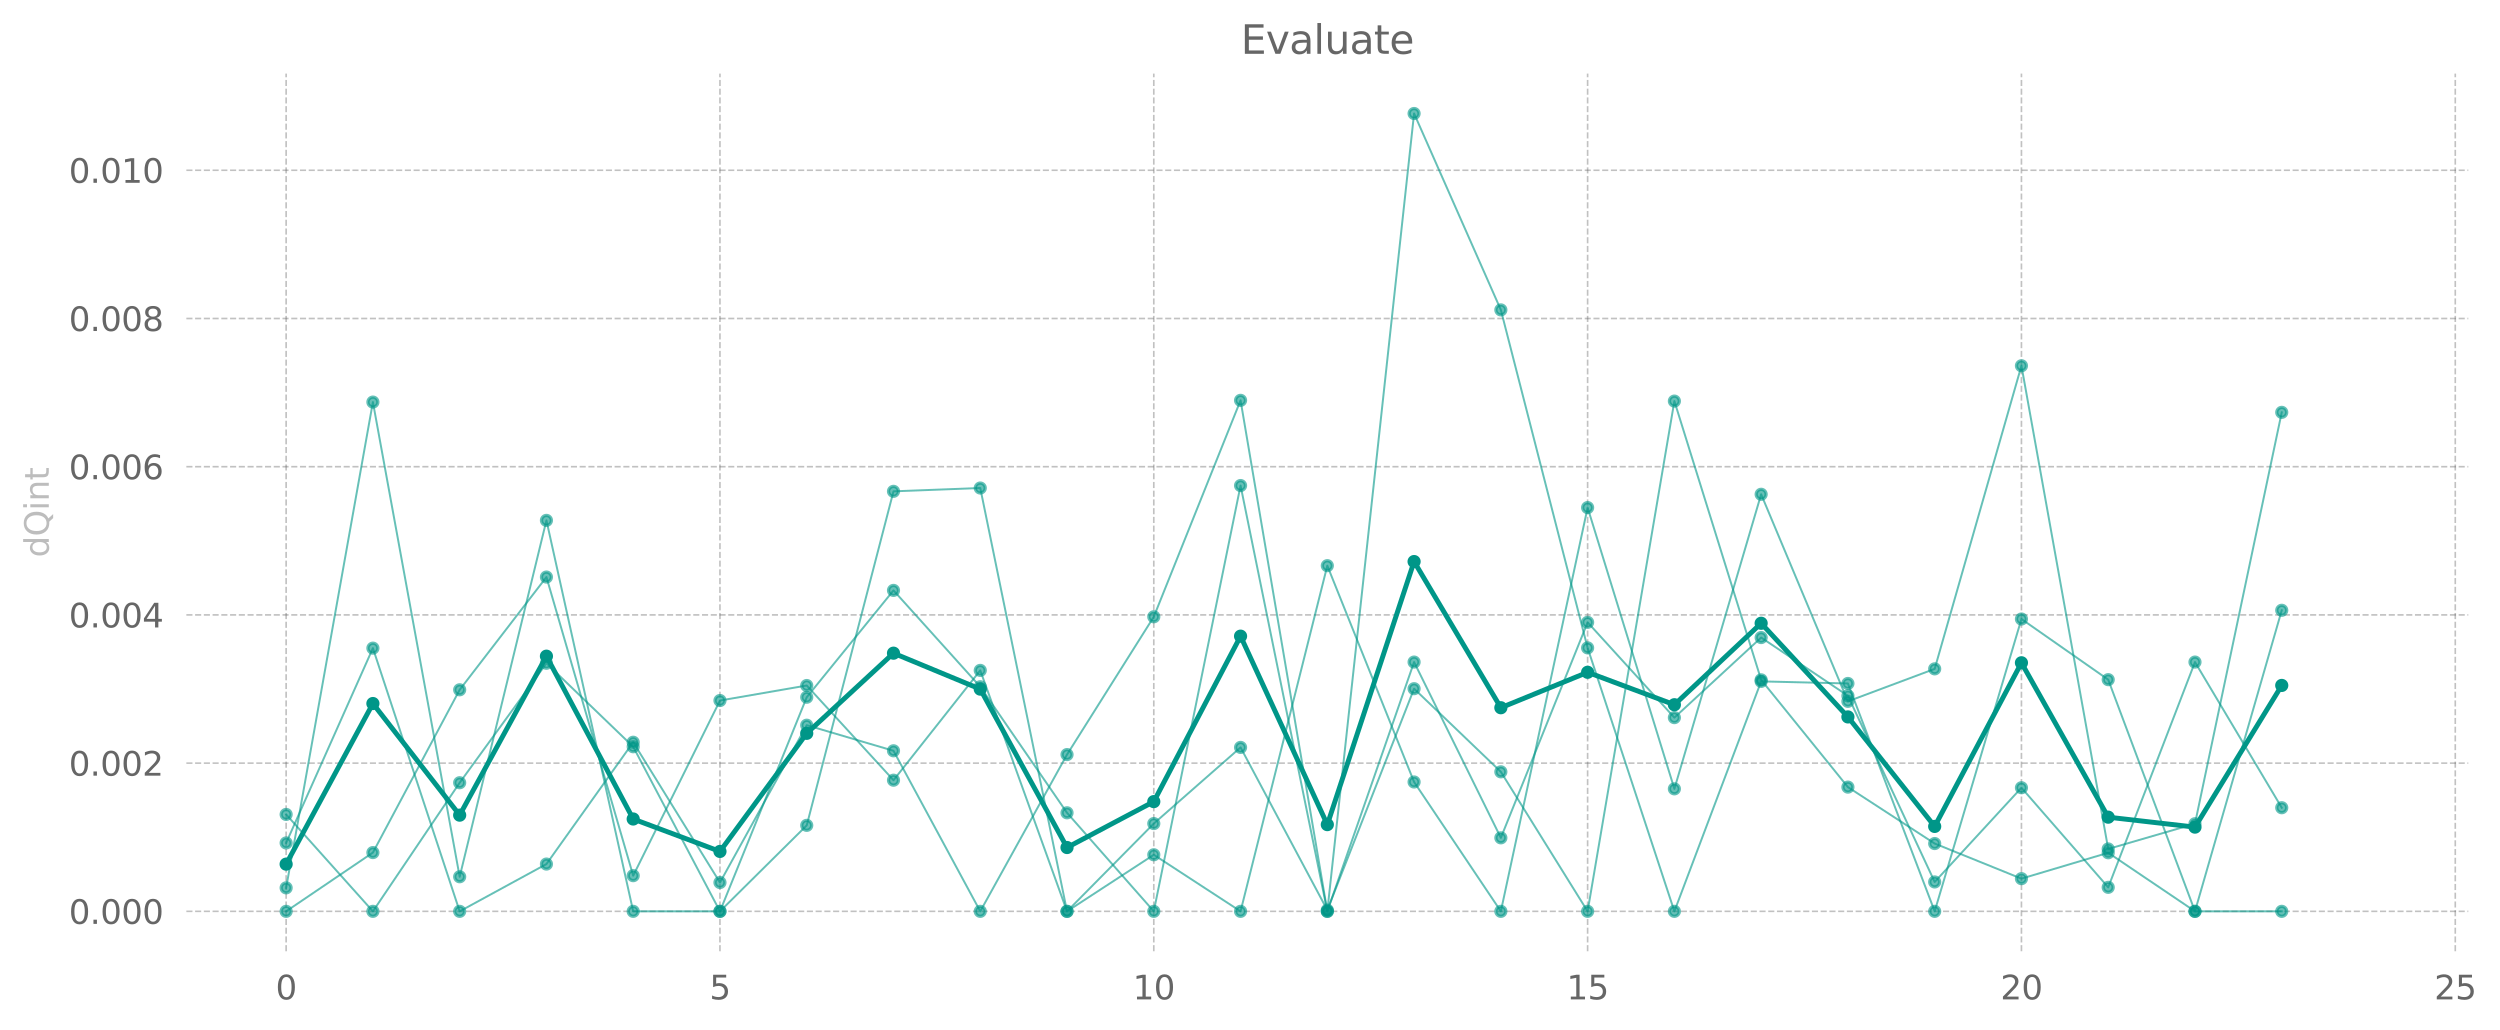<?xml version="1.0" encoding="utf-8" standalone="no"?>
<!DOCTYPE svg PUBLIC "-//W3C//DTD SVG 1.1//EN"
  "http://www.w3.org/Graphics/SVG/1.1/DTD/svg11.dtd">
<svg xmlns:xlink="http://www.w3.org/1999/xlink" width="758.042pt" height="312.308pt" viewBox="0 0 758.042 312.308" xmlns="http://www.w3.org/2000/svg" version="1.1">
 <defs>
  <style type="text/css">*{stroke-linejoin: round; stroke-linecap: butt}</style>
 </defs>
 <g id="figure_1">
  <g id="patch_1">
   <path d="M 0 312.308 
L 758.042 312.308 
L 758.042 0 
L 0 0 
L 0 312.308 
z
" style="fill: none"/>
  </g>
  <g id="axes_1">
   <g id="patch_2">
    <path d="M 56.506 288.43 
L 748.426 288.43 
L 748.426 22.318 
L 56.506 22.318 
L 56.506 288.43 
z
" style="fill: none"/>
   </g>
   <g id="matplotlib.axis_1">
    <g id="xtick_1">
     <g id="line2d_1">
      <path d="M 86.761 288.43 
L 86.761 22.318 
" clip-path="url(#pa7a4f648e7)" style="fill: none; stroke-dasharray: 1.85,0.8; stroke-dashoffset: 0; stroke: #666666; stroke-opacity: 0.4; stroke-width: 0.5"/>
     </g>
     <g id="line2d_2">
      <defs>
       <path id="mb492eebe04" d="M 0 0 
L 0 3.5 
" style="stroke: #000000; stroke-opacity: 0; stroke-width: 0.8"/>
      </defs>
      <g>
       <use xlink:href="#mb492eebe04" x="86.761" y="288.43" style="fill-opacity: 0; stroke: #000000; stroke-opacity: 0; stroke-width: 0.8"/>
      </g>
     </g>
     <g id="text_1">
      <!-- 0 -->
      <g style="fill: #666666" transform="translate(83.58 303.029) scale(0.1 -0.1)">
       <defs>
        <path id="DejaVuSans-30" d="M 2034 4250 
Q 1547 4250 1301 3770 
Q 1056 3291 1056 2328 
Q 1056 1369 1301 889 
Q 1547 409 2034 409 
Q 2525 409 2770 889 
Q 3016 1369 3016 2328 
Q 3016 3291 2770 3770 
Q 2525 4250 2034 4250 
z
M 2034 4750 
Q 2819 4750 3233 4129 
Q 3647 3509 3647 2328 
Q 3647 1150 3233 529 
Q 2819 -91 2034 -91 
Q 1250 -91 836 529 
Q 422 1150 422 2328 
Q 422 3509 836 4129 
Q 1250 4750 2034 4750 
z
" transform="scale(0.016)"/>
       </defs>
       <use xlink:href="#DejaVuSans-30"/>
      </g>
     </g>
    </g>
    <g id="xtick_2">
     <g id="line2d_3">
      <path d="M 218.305 288.43 
L 218.305 22.318 
" clip-path="url(#pa7a4f648e7)" style="fill: none; stroke-dasharray: 1.85,0.8; stroke-dashoffset: 0; stroke: #666666; stroke-opacity: 0.4; stroke-width: 0.5"/>
     </g>
     <g id="line2d_4">
      <g>
       <use xlink:href="#mb492eebe04" x="218.305" y="288.43" style="fill-opacity: 0; stroke: #000000; stroke-opacity: 0; stroke-width: 0.8"/>
      </g>
     </g>
     <g id="text_2">
      <!-- 5 -->
      <g style="fill: #666666" transform="translate(215.124 303.029) scale(0.1 -0.1)">
       <defs>
        <path id="DejaVuSans-35" d="M 691 4666 
L 3169 4666 
L 3169 4134 
L 1269 4134 
L 1269 2991 
Q 1406 3038 1543 3061 
Q 1681 3084 1819 3084 
Q 2600 3084 3056 2656 
Q 3513 2228 3513 1497 
Q 3513 744 3044 326 
Q 2575 -91 1722 -91 
Q 1428 -91 1123 -41 
Q 819 9 494 109 
L 494 744 
Q 775 591 1075 516 
Q 1375 441 1709 441 
Q 2250 441 2565 725 
Q 2881 1009 2881 1497 
Q 2881 1984 2565 2268 
Q 2250 2553 1709 2553 
Q 1456 2553 1204 2497 
Q 953 2441 691 2322 
L 691 4666 
z
" transform="scale(0.016)"/>
       </defs>
       <use xlink:href="#DejaVuSans-35"/>
      </g>
     </g>
    </g>
    <g id="xtick_3">
     <g id="line2d_5">
      <path d="M 349.849 288.43 
L 349.849 22.318 
" clip-path="url(#pa7a4f648e7)" style="fill: none; stroke-dasharray: 1.85,0.8; stroke-dashoffset: 0; stroke: #666666; stroke-opacity: 0.4; stroke-width: 0.5"/>
     </g>
     <g id="line2d_6">
      <g>
       <use xlink:href="#mb492eebe04" x="349.849" y="288.43" style="fill-opacity: 0; stroke: #000000; stroke-opacity: 0; stroke-width: 0.8"/>
      </g>
     </g>
     <g id="text_3">
      <!-- 10 -->
      <g style="fill: #666666" transform="translate(343.486 303.029) scale(0.1 -0.1)">
       <defs>
        <path id="DejaVuSans-31" d="M 794 531 
L 1825 531 
L 1825 4091 
L 703 3866 
L 703 4441 
L 1819 4666 
L 2450 4666 
L 2450 531 
L 3481 531 
L 3481 0 
L 794 0 
L 794 531 
z
" transform="scale(0.016)"/>
       </defs>
       <use xlink:href="#DejaVuSans-31"/>
       <use xlink:href="#DejaVuSans-30" x="63.623"/>
      </g>
     </g>
    </g>
    <g id="xtick_4">
     <g id="line2d_7">
      <path d="M 481.392 288.43 
L 481.392 22.318 
" clip-path="url(#pa7a4f648e7)" style="fill: none; stroke-dasharray: 1.85,0.8; stroke-dashoffset: 0; stroke: #666666; stroke-opacity: 0.4; stroke-width: 0.5"/>
     </g>
     <g id="line2d_8">
      <g>
       <use xlink:href="#mb492eebe04" x="481.392" y="288.43" style="fill-opacity: 0; stroke: #000000; stroke-opacity: 0; stroke-width: 0.8"/>
      </g>
     </g>
     <g id="text_4">
      <!-- 15 -->
      <g style="fill: #666666" transform="translate(475.03 303.029) scale(0.1 -0.1)">
       <use xlink:href="#DejaVuSans-31"/>
       <use xlink:href="#DejaVuSans-35" x="63.623"/>
      </g>
     </g>
    </g>
    <g id="xtick_5">
     <g id="line2d_9">
      <path d="M 612.936 288.43 
L 612.936 22.318 
" clip-path="url(#pa7a4f648e7)" style="fill: none; stroke-dasharray: 1.85,0.8; stroke-dashoffset: 0; stroke: #666666; stroke-opacity: 0.4; stroke-width: 0.5"/>
     </g>
     <g id="line2d_10">
      <g>
       <use xlink:href="#mb492eebe04" x="612.936" y="288.43" style="fill-opacity: 0; stroke: #000000; stroke-opacity: 0; stroke-width: 0.8"/>
      </g>
     </g>
     <g id="text_5">
      <!-- 20 -->
      <g style="fill: #666666" transform="translate(606.574 303.029) scale(0.1 -0.1)">
       <defs>
        <path id="DejaVuSans-32" d="M 1228 531 
L 3431 531 
L 3431 0 
L 469 0 
L 469 531 
Q 828 903 1448 1529 
Q 2069 2156 2228 2338 
Q 2531 2678 2651 2914 
Q 2772 3150 2772 3378 
Q 2772 3750 2511 3984 
Q 2250 4219 1831 4219 
Q 1534 4219 1204 4116 
Q 875 4013 500 3803 
L 500 4441 
Q 881 4594 1212 4672 
Q 1544 4750 1819 4750 
Q 2544 4750 2975 4387 
Q 3406 4025 3406 3419 
Q 3406 3131 3298 2873 
Q 3191 2616 2906 2266 
Q 2828 2175 2409 1742 
Q 1991 1309 1228 531 
z
" transform="scale(0.016)"/>
       </defs>
       <use xlink:href="#DejaVuSans-32"/>
       <use xlink:href="#DejaVuSans-30" x="63.623"/>
      </g>
     </g>
    </g>
    <g id="xtick_6">
     <g id="line2d_11">
      <path d="M 744.48 288.43 
L 744.48 22.318 
" clip-path="url(#pa7a4f648e7)" style="fill: none; stroke-dasharray: 1.85,0.8; stroke-dashoffset: 0; stroke: #666666; stroke-opacity: 0.4; stroke-width: 0.5"/>
     </g>
     <g id="line2d_12">
      <g>
       <use xlink:href="#mb492eebe04" x="744.48" y="288.43" style="fill-opacity: 0; stroke: #000000; stroke-opacity: 0; stroke-width: 0.8"/>
      </g>
     </g>
     <g id="text_6">
      <!-- 25 -->
      <g style="fill: #666666" transform="translate(738.117 303.029) scale(0.1 -0.1)">
       <use xlink:href="#DejaVuSans-32"/>
       <use xlink:href="#DejaVuSans-35" x="63.623"/>
      </g>
     </g>
    </g>
   </g>
   <g id="matplotlib.axis_2">
    <g id="ytick_1">
     <g id="line2d_13">
      <path d="M 56.506 276.334 
L 748.426 276.334 
" clip-path="url(#pa7a4f648e7)" style="fill: none; stroke-dasharray: 1.85,0.8; stroke-dashoffset: 0; stroke: #666666; stroke-opacity: 0.4; stroke-width: 0.5"/>
     </g>
     <g id="line2d_14">
      <defs>
       <path id="m9c4996eda1" d="M 0 0 
L -3.5 0 
" style="stroke: #000000; stroke-opacity: 0; stroke-width: 0.8"/>
      </defs>
      <g>
       <use xlink:href="#m9c4996eda1" x="56.506" y="276.334" style="fill-opacity: 0; stroke: #000000; stroke-opacity: 0; stroke-width: 0.8"/>
      </g>
     </g>
     <g id="text_7">
      <!-- 0.000 -->
      <g style="fill: #666666" transform="translate(20.878 280.133) scale(0.1 -0.1)">
       <defs>
        <path id="DejaVuSans-2e" d="M 684 794 
L 1344 794 
L 1344 0 
L 684 0 
L 684 794 
z
" transform="scale(0.016)"/>
       </defs>
       <use xlink:href="#DejaVuSans-30"/>
       <use xlink:href="#DejaVuSans-2e" x="63.623"/>
       <use xlink:href="#DejaVuSans-30" x="95.41"/>
       <use xlink:href="#DejaVuSans-30" x="159.033"/>
       <use xlink:href="#DejaVuSans-30" x="222.656"/>
      </g>
     </g>
    </g>
    <g id="ytick_2">
     <g id="line2d_15">
      <path d="M 56.506 231.393 
L 748.426 231.393 
" clip-path="url(#pa7a4f648e7)" style="fill: none; stroke-dasharray: 1.85,0.8; stroke-dashoffset: 0; stroke: #666666; stroke-opacity: 0.4; stroke-width: 0.5"/>
     </g>
     <g id="line2d_16">
      <g>
       <use xlink:href="#m9c4996eda1" x="56.506" y="231.393" style="fill-opacity: 0; stroke: #000000; stroke-opacity: 0; stroke-width: 0.8"/>
      </g>
     </g>
     <g id="text_8">
      <!-- 0.002 -->
      <g style="fill: #666666" transform="translate(20.878 235.192) scale(0.1 -0.1)">
       <use xlink:href="#DejaVuSans-30"/>
       <use xlink:href="#DejaVuSans-2e" x="63.623"/>
       <use xlink:href="#DejaVuSans-30" x="95.41"/>
       <use xlink:href="#DejaVuSans-30" x="159.033"/>
       <use xlink:href="#DejaVuSans-32" x="222.656"/>
      </g>
     </g>
    </g>
    <g id="ytick_3">
     <g id="line2d_17">
      <path d="M 56.506 186.452 
L 748.426 186.452 
" clip-path="url(#pa7a4f648e7)" style="fill: none; stroke-dasharray: 1.85,0.8; stroke-dashoffset: 0; stroke: #666666; stroke-opacity: 0.4; stroke-width: 0.5"/>
     </g>
     <g id="line2d_18">
      <g>
       <use xlink:href="#m9c4996eda1" x="56.506" y="186.452" style="fill-opacity: 0; stroke: #000000; stroke-opacity: 0; stroke-width: 0.8"/>
      </g>
     </g>
     <g id="text_9">
      <!-- 0.004 -->
      <g style="fill: #666666" transform="translate(20.878 190.252) scale(0.1 -0.1)">
       <defs>
        <path id="DejaVuSans-34" d="M 2419 4116 
L 825 1625 
L 2419 1625 
L 2419 4116 
z
M 2253 4666 
L 3047 4666 
L 3047 1625 
L 3713 1625 
L 3713 1100 
L 3047 1100 
L 3047 0 
L 2419 0 
L 2419 1100 
L 313 1100 
L 313 1709 
L 2253 4666 
z
" transform="scale(0.016)"/>
       </defs>
       <use xlink:href="#DejaVuSans-30"/>
       <use xlink:href="#DejaVuSans-2e" x="63.623"/>
       <use xlink:href="#DejaVuSans-30" x="95.41"/>
       <use xlink:href="#DejaVuSans-30" x="159.033"/>
       <use xlink:href="#DejaVuSans-34" x="222.656"/>
      </g>
     </g>
    </g>
    <g id="ytick_4">
     <g id="line2d_19">
      <path d="M 56.506 141.512 
L 748.426 141.512 
" clip-path="url(#pa7a4f648e7)" style="fill: none; stroke-dasharray: 1.85,0.8; stroke-dashoffset: 0; stroke: #666666; stroke-opacity: 0.4; stroke-width: 0.5"/>
     </g>
     <g id="line2d_20">
      <g>
       <use xlink:href="#m9c4996eda1" x="56.506" y="141.512" style="fill-opacity: 0; stroke: #000000; stroke-opacity: 0; stroke-width: 0.8"/>
      </g>
     </g>
     <g id="text_10">
      <!-- 0.006 -->
      <g style="fill: #666666" transform="translate(20.878 145.311) scale(0.1 -0.1)">
       <defs>
        <path id="DejaVuSans-36" d="M 2113 2584 
Q 1688 2584 1439 2293 
Q 1191 2003 1191 1497 
Q 1191 994 1439 701 
Q 1688 409 2113 409 
Q 2538 409 2786 701 
Q 3034 994 3034 1497 
Q 3034 2003 2786 2293 
Q 2538 2584 2113 2584 
z
M 3366 4563 
L 3366 3988 
Q 3128 4100 2886 4159 
Q 2644 4219 2406 4219 
Q 1781 4219 1451 3797 
Q 1122 3375 1075 2522 
Q 1259 2794 1537 2939 
Q 1816 3084 2150 3084 
Q 2853 3084 3261 2657 
Q 3669 2231 3669 1497 
Q 3669 778 3244 343 
Q 2819 -91 2113 -91 
Q 1303 -91 875 529 
Q 447 1150 447 2328 
Q 447 3434 972 4092 
Q 1497 4750 2381 4750 
Q 2619 4750 2861 4703 
Q 3103 4656 3366 4563 
z
" transform="scale(0.016)"/>
       </defs>
       <use xlink:href="#DejaVuSans-30"/>
       <use xlink:href="#DejaVuSans-2e" x="63.623"/>
       <use xlink:href="#DejaVuSans-30" x="95.41"/>
       <use xlink:href="#DejaVuSans-30" x="159.033"/>
       <use xlink:href="#DejaVuSans-36" x="222.656"/>
      </g>
     </g>
    </g>
    <g id="ytick_5">
     <g id="line2d_21">
      <path d="M 56.506 96.571 
L 748.426 96.571 
" clip-path="url(#pa7a4f648e7)" style="fill: none; stroke-dasharray: 1.85,0.8; stroke-dashoffset: 0; stroke: #666666; stroke-opacity: 0.4; stroke-width: 0.5"/>
     </g>
     <g id="line2d_22">
      <g>
       <use xlink:href="#m9c4996eda1" x="56.506" y="96.571" style="fill-opacity: 0; stroke: #000000; stroke-opacity: 0; stroke-width: 0.8"/>
      </g>
     </g>
     <g id="text_11">
      <!-- 0.008 -->
      <g style="fill: #666666" transform="translate(20.878 100.37) scale(0.1 -0.1)">
       <defs>
        <path id="DejaVuSans-38" d="M 2034 2216 
Q 1584 2216 1326 1975 
Q 1069 1734 1069 1313 
Q 1069 891 1326 650 
Q 1584 409 2034 409 
Q 2484 409 2743 651 
Q 3003 894 3003 1313 
Q 3003 1734 2745 1975 
Q 2488 2216 2034 2216 
z
M 1403 2484 
Q 997 2584 770 2862 
Q 544 3141 544 3541 
Q 544 4100 942 4425 
Q 1341 4750 2034 4750 
Q 2731 4750 3128 4425 
Q 3525 4100 3525 3541 
Q 3525 3141 3298 2862 
Q 3072 2584 2669 2484 
Q 3125 2378 3379 2068 
Q 3634 1759 3634 1313 
Q 3634 634 3220 271 
Q 2806 -91 2034 -91 
Q 1263 -91 848 271 
Q 434 634 434 1313 
Q 434 1759 690 2068 
Q 947 2378 1403 2484 
z
M 1172 3481 
Q 1172 3119 1398 2916 
Q 1625 2713 2034 2713 
Q 2441 2713 2670 2916 
Q 2900 3119 2900 3481 
Q 2900 3844 2670 4047 
Q 2441 4250 2034 4250 
Q 1625 4250 1398 4047 
Q 1172 3844 1172 3481 
z
" transform="scale(0.016)"/>
       </defs>
       <use xlink:href="#DejaVuSans-30"/>
       <use xlink:href="#DejaVuSans-2e" x="63.623"/>
       <use xlink:href="#DejaVuSans-30" x="95.41"/>
       <use xlink:href="#DejaVuSans-30" x="159.033"/>
       <use xlink:href="#DejaVuSans-38" x="222.656"/>
      </g>
     </g>
    </g>
    <g id="ytick_6">
     <g id="line2d_23">
      <path d="M 56.506 51.63 
L 748.426 51.63 
" clip-path="url(#pa7a4f648e7)" style="fill: none; stroke-dasharray: 1.85,0.8; stroke-dashoffset: 0; stroke: #666666; stroke-opacity: 0.4; stroke-width: 0.5"/>
     </g>
     <g id="line2d_24">
      <g>
       <use xlink:href="#m9c4996eda1" x="56.506" y="51.63" style="fill-opacity: 0; stroke: #000000; stroke-opacity: 0; stroke-width: 0.8"/>
      </g>
     </g>
     <g id="text_12">
      <!-- 0.010 -->
      <g style="fill: #666666" transform="translate(20.878 55.429) scale(0.1 -0.1)">
       <use xlink:href="#DejaVuSans-30"/>
       <use xlink:href="#DejaVuSans-2e" x="63.623"/>
       <use xlink:href="#DejaVuSans-30" x="95.41"/>
       <use xlink:href="#DejaVuSans-31" x="159.033"/>
       <use xlink:href="#DejaVuSans-30" x="222.656"/>
      </g>
     </g>
    </g>
    <g id="text_13">
     <!-- dQint -->
     <g style="fill: #bdbdbd" transform="translate(14.798 169.002) rotate(-90) scale(0.1 -0.1)">
      <defs>
       <path id="DejaVuSans-64" d="M 2906 2969 
L 2906 4863 
L 3481 4863 
L 3481 0 
L 2906 0 
L 2906 525 
Q 2725 213 2448 61 
Q 2172 -91 1784 -91 
Q 1150 -91 751 415 
Q 353 922 353 1747 
Q 353 2572 751 3078 
Q 1150 3584 1784 3584 
Q 2172 3584 2448 3432 
Q 2725 3281 2906 2969 
z
M 947 1747 
Q 947 1113 1208 752 
Q 1469 391 1925 391 
Q 2381 391 2643 752 
Q 2906 1113 2906 1747 
Q 2906 2381 2643 2742 
Q 2381 3103 1925 3103 
Q 1469 3103 1208 2742 
Q 947 2381 947 1747 
z
" transform="scale(0.016)"/>
       <path id="DejaVuSans-51" d="M 2522 4238 
Q 1834 4238 1429 3725 
Q 1025 3213 1025 2328 
Q 1025 1447 1429 934 
Q 1834 422 2522 422 
Q 3209 422 3611 934 
Q 4013 1447 4013 2328 
Q 4013 3213 3611 3725 
Q 3209 4238 2522 4238 
z
M 3406 84 
L 4238 -825 
L 3475 -825 
L 2784 -78 
Q 2681 -84 2626 -87 
Q 2572 -91 2522 -91 
Q 1538 -91 948 567 
Q 359 1225 359 2328 
Q 359 3434 948 4092 
Q 1538 4750 2522 4750 
Q 3503 4750 4090 4092 
Q 4678 3434 4678 2328 
Q 4678 1516 4351 937 
Q 4025 359 3406 84 
z
" transform="scale(0.016)"/>
       <path id="DejaVuSans-69" d="M 603 3500 
L 1178 3500 
L 1178 0 
L 603 0 
L 603 3500 
z
M 603 4863 
L 1178 4863 
L 1178 4134 
L 603 4134 
L 603 4863 
z
" transform="scale(0.016)"/>
       <path id="DejaVuSans-6e" d="M 3513 2113 
L 3513 0 
L 2938 0 
L 2938 2094 
Q 2938 2591 2744 2837 
Q 2550 3084 2163 3084 
Q 1697 3084 1428 2787 
Q 1159 2491 1159 1978 
L 1159 0 
L 581 0 
L 581 3500 
L 1159 3500 
L 1159 2956 
Q 1366 3272 1645 3428 
Q 1925 3584 2291 3584 
Q 2894 3584 3203 3211 
Q 3513 2838 3513 2113 
z
" transform="scale(0.016)"/>
       <path id="DejaVuSans-74" d="M 1172 4494 
L 1172 3500 
L 2356 3500 
L 2356 3053 
L 1172 3053 
L 1172 1153 
Q 1172 725 1289 603 
Q 1406 481 1766 481 
L 2356 481 
L 2356 0 
L 1766 0 
Q 1100 0 847 248 
Q 594 497 594 1153 
L 594 3053 
L 172 3053 
L 172 3500 
L 594 3500 
L 594 4494 
L 1172 4494 
z
" transform="scale(0.016)"/>
      </defs>
      <use xlink:href="#DejaVuSans-64"/>
      <use xlink:href="#DejaVuSans-51" x="63.477"/>
      <use xlink:href="#DejaVuSans-69" x="142.188"/>
      <use xlink:href="#DejaVuSans-6e" x="169.971"/>
      <use xlink:href="#DejaVuSans-74" x="233.35"/>
     </g>
    </g>
   </g>
   <g id="line2d_25">
    <path d="M 86.761 262.023 
L 113.07 213.324 
L 139.379 247.168 
L 165.688 198.968 
L 191.996 248.335 
L 218.305 258.169 
L 244.614 222.358 
L 270.923 198.056 
L 297.231 208.955 
L 323.54 256.981 
L 349.849 243.062 
L 376.158 192.895 
L 402.466 250.038 
L 428.775 170.275 
L 455.084 214.595 
L 481.392 203.849 
L 507.701 213.686 
L 534.01 188.986 
L 560.319 217.384 
L 586.627 250.586 
L 612.936 200.969 
L 639.245 247.781 
L 665.554 250.797 
L 691.862 207.833 
" clip-path="url(#pa7a4f648e7)" style="fill: none; stroke: #009688; stroke-width: 1.5; stroke-linecap: square"/>
    <defs>
     <path id="m4a32a0f25d" d="M 0 1.5 
C 0.398 1.5 0.779 1.342 1.061 1.061 
C 1.342 0.779 1.5 0.398 1.5 0 
C 1.5 -0.398 1.342 -0.779 1.061 -1.061 
C 0.779 -1.342 0.398 -1.5 0 -1.5 
C -0.398 -1.5 -0.779 -1.342 -1.061 -1.061 
C -1.342 -0.779 -1.5 -0.398 -1.5 0 
C -1.5 0.398 -1.342 0.779 -1.061 1.061 
C -0.779 1.342 -0.398 1.5 0 1.5 
z
" style="stroke: #009688"/>
    </defs>
    <g clip-path="url(#pa7a4f648e7)">
     <use xlink:href="#m4a32a0f25d" x="86.761" y="262.023" style="fill: #009688; stroke: #009688"/>
     <use xlink:href="#m4a32a0f25d" x="113.07" y="213.324" style="fill: #009688; stroke: #009688"/>
     <use xlink:href="#m4a32a0f25d" x="139.379" y="247.168" style="fill: #009688; stroke: #009688"/>
     <use xlink:href="#m4a32a0f25d" x="165.688" y="198.968" style="fill: #009688; stroke: #009688"/>
     <use xlink:href="#m4a32a0f25d" x="191.996" y="248.335" style="fill: #009688; stroke: #009688"/>
     <use xlink:href="#m4a32a0f25d" x="218.305" y="258.169" style="fill: #009688; stroke: #009688"/>
     <use xlink:href="#m4a32a0f25d" x="244.614" y="222.358" style="fill: #009688; stroke: #009688"/>
     <use xlink:href="#m4a32a0f25d" x="270.923" y="198.056" style="fill: #009688; stroke: #009688"/>
     <use xlink:href="#m4a32a0f25d" x="297.231" y="208.955" style="fill: #009688; stroke: #009688"/>
     <use xlink:href="#m4a32a0f25d" x="323.54" y="256.981" style="fill: #009688; stroke: #009688"/>
     <use xlink:href="#m4a32a0f25d" x="349.849" y="243.062" style="fill: #009688; stroke: #009688"/>
     <use xlink:href="#m4a32a0f25d" x="376.158" y="192.895" style="fill: #009688; stroke: #009688"/>
     <use xlink:href="#m4a32a0f25d" x="402.466" y="250.038" style="fill: #009688; stroke: #009688"/>
     <use xlink:href="#m4a32a0f25d" x="428.775" y="170.275" style="fill: #009688; stroke: #009688"/>
     <use xlink:href="#m4a32a0f25d" x="455.084" y="214.595" style="fill: #009688; stroke: #009688"/>
     <use xlink:href="#m4a32a0f25d" x="481.392" y="203.849" style="fill: #009688; stroke: #009688"/>
     <use xlink:href="#m4a32a0f25d" x="507.701" y="213.686" style="fill: #009688; stroke: #009688"/>
     <use xlink:href="#m4a32a0f25d" x="534.01" y="188.986" style="fill: #009688; stroke: #009688"/>
     <use xlink:href="#m4a32a0f25d" x="560.319" y="217.384" style="fill: #009688; stroke: #009688"/>
     <use xlink:href="#m4a32a0f25d" x="586.627" y="250.586" style="fill: #009688; stroke: #009688"/>
     <use xlink:href="#m4a32a0f25d" x="612.936" y="200.969" style="fill: #009688; stroke: #009688"/>
     <use xlink:href="#m4a32a0f25d" x="639.245" y="247.781" style="fill: #009688; stroke: #009688"/>
     <use xlink:href="#m4a32a0f25d" x="665.554" y="250.797" style="fill: #009688; stroke: #009688"/>
     <use xlink:href="#m4a32a0f25d" x="691.862" y="207.833" style="fill: #009688; stroke: #009688"/>
    </g>
   </g>
   <g id="line2d_26">
    <path d="M 86.761 246.949 
L 113.07 276.334 
L 139.379 237.336 
L 165.688 201.112 
L 191.996 226.427 
L 218.305 276.334 
L 244.614 211.415 
L 270.923 179.019 
L 297.231 208.233 
L 323.54 246.455 
L 349.849 276.334 
L 376.158 147.227 
L 402.466 276.334 
L 428.775 200.751 
L 455.084 254.044 
L 481.392 188.705 
L 507.701 217.596 
L 534.01 193.32 
L 560.319 210.973 
L 586.627 267.424 
L 612.936 238.855 
L 639.245 269.055 
L 665.554 200.751 
L 691.862 244.914 
" clip-path="url(#pa7a4f648e7)" style="fill: none; stroke: #009688; stroke-opacity: 0.6; stroke-width: 0.6; stroke-linecap: square"/>
    <defs>
     <path id="m6048e1553b" d="M 0 1.5 
C 0.398 1.5 0.779 1.342 1.061 1.061 
C 1.342 0.779 1.5 0.398 1.5 0 
C 1.5 -0.398 1.342 -0.779 1.061 -1.061 
C 0.779 -1.342 0.398 -1.5 0 -1.5 
C -0.398 -1.5 -0.779 -1.342 -1.061 -1.061 
C -1.342 -0.779 -1.5 -0.398 -1.5 0 
C -1.5 0.398 -1.342 0.779 -1.061 1.061 
C -0.779 1.342 -0.398 1.5 0 1.5 
z
" style="stroke: #009688; stroke-opacity: 0.6"/>
    </defs>
    <g clip-path="url(#pa7a4f648e7)">
     <use xlink:href="#m6048e1553b" x="86.761" y="246.949" style="fill: #009688; fill-opacity: 0.6; stroke: #009688; stroke-opacity: 0.6"/>
     <use xlink:href="#m6048e1553b" x="113.07" y="276.334" style="fill: #009688; fill-opacity: 0.6; stroke: #009688; stroke-opacity: 0.6"/>
     <use xlink:href="#m6048e1553b" x="139.379" y="237.336" style="fill: #009688; fill-opacity: 0.6; stroke: #009688; stroke-opacity: 0.6"/>
     <use xlink:href="#m6048e1553b" x="165.688" y="201.112" style="fill: #009688; fill-opacity: 0.6; stroke: #009688; stroke-opacity: 0.6"/>
     <use xlink:href="#m6048e1553b" x="191.996" y="226.427" style="fill: #009688; fill-opacity: 0.6; stroke: #009688; stroke-opacity: 0.6"/>
     <use xlink:href="#m6048e1553b" x="218.305" y="276.334" style="fill: #009688; fill-opacity: 0.6; stroke: #009688; stroke-opacity: 0.6"/>
     <use xlink:href="#m6048e1553b" x="244.614" y="211.415" style="fill: #009688; fill-opacity: 0.6; stroke: #009688; stroke-opacity: 0.6"/>
     <use xlink:href="#m6048e1553b" x="270.923" y="179.019" style="fill: #009688; fill-opacity: 0.6; stroke: #009688; stroke-opacity: 0.6"/>
     <use xlink:href="#m6048e1553b" x="297.231" y="208.233" style="fill: #009688; fill-opacity: 0.6; stroke: #009688; stroke-opacity: 0.6"/>
     <use xlink:href="#m6048e1553b" x="323.54" y="246.455" style="fill: #009688; fill-opacity: 0.6; stroke: #009688; stroke-opacity: 0.6"/>
     <use xlink:href="#m6048e1553b" x="349.849" y="276.334" style="fill: #009688; fill-opacity: 0.6; stroke: #009688; stroke-opacity: 0.6"/>
     <use xlink:href="#m6048e1553b" x="376.158" y="147.227" style="fill: #009688; fill-opacity: 0.6; stroke: #009688; stroke-opacity: 0.6"/>
     <use xlink:href="#m6048e1553b" x="402.466" y="276.334" style="fill: #009688; fill-opacity: 0.6; stroke: #009688; stroke-opacity: 0.6"/>
     <use xlink:href="#m6048e1553b" x="428.775" y="200.751" style="fill: #009688; fill-opacity: 0.6; stroke: #009688; stroke-opacity: 0.6"/>
     <use xlink:href="#m6048e1553b" x="455.084" y="254.044" style="fill: #009688; fill-opacity: 0.6; stroke: #009688; stroke-opacity: 0.6"/>
     <use xlink:href="#m6048e1553b" x="481.392" y="188.705" style="fill: #009688; fill-opacity: 0.6; stroke: #009688; stroke-opacity: 0.6"/>
     <use xlink:href="#m6048e1553b" x="507.701" y="217.596" style="fill: #009688; fill-opacity: 0.6; stroke: #009688; stroke-opacity: 0.6"/>
     <use xlink:href="#m6048e1553b" x="534.01" y="193.32" style="fill: #009688; fill-opacity: 0.6; stroke: #009688; stroke-opacity: 0.6"/>
     <use xlink:href="#m6048e1553b" x="560.319" y="210.973" style="fill: #009688; fill-opacity: 0.6; stroke: #009688; stroke-opacity: 0.6"/>
     <use xlink:href="#m6048e1553b" x="586.627" y="267.424" style="fill: #009688; fill-opacity: 0.6; stroke: #009688; stroke-opacity: 0.6"/>
     <use xlink:href="#m6048e1553b" x="612.936" y="238.855" style="fill: #009688; fill-opacity: 0.6; stroke: #009688; stroke-opacity: 0.6"/>
     <use xlink:href="#m6048e1553b" x="639.245" y="269.055" style="fill: #009688; fill-opacity: 0.6; stroke: #009688; stroke-opacity: 0.6"/>
     <use xlink:href="#m6048e1553b" x="665.554" y="200.751" style="fill: #009688; fill-opacity: 0.6; stroke: #009688; stroke-opacity: 0.6"/>
     <use xlink:href="#m6048e1553b" x="691.862" y="244.914" style="fill: #009688; fill-opacity: 0.6; stroke: #009688; stroke-opacity: 0.6"/>
    </g>
   </g>
   <g id="line2d_27">
    <path d="M 86.761 276.334 
L 113.07 258.516 
L 139.379 209.157 
L 165.688 174.973 
L 191.996 265.517 
L 218.305 212.41 
L 244.614 207.861 
L 270.923 236.569 
L 297.231 203.276 
L 323.54 276.334 
L 349.849 249.719 
L 376.158 226.626 
L 402.466 275.961 
L 428.775 208.824 
L 455.084 234.034 
L 481.392 276.334 
L 507.701 121.619 
L 534.01 206.142 
L 560.319 238.668 
L 586.627 255.777 
L 612.936 266.42 
L 639.245 258.57 
L 665.554 276.334 
L 691.862 185.051 
" clip-path="url(#pa7a4f648e7)" style="fill: none; stroke: #009688; stroke-opacity: 0.6; stroke-width: 0.6; stroke-linecap: square"/>
    <g clip-path="url(#pa7a4f648e7)">
     <use xlink:href="#m6048e1553b" x="86.761" y="276.334" style="fill: #009688; fill-opacity: 0.6; stroke: #009688; stroke-opacity: 0.6"/>
     <use xlink:href="#m6048e1553b" x="113.07" y="258.516" style="fill: #009688; fill-opacity: 0.6; stroke: #009688; stroke-opacity: 0.6"/>
     <use xlink:href="#m6048e1553b" x="139.379" y="209.157" style="fill: #009688; fill-opacity: 0.6; stroke: #009688; stroke-opacity: 0.6"/>
     <use xlink:href="#m6048e1553b" x="165.688" y="174.973" style="fill: #009688; fill-opacity: 0.6; stroke: #009688; stroke-opacity: 0.6"/>
     <use xlink:href="#m6048e1553b" x="191.996" y="265.517" style="fill: #009688; fill-opacity: 0.6; stroke: #009688; stroke-opacity: 0.6"/>
     <use xlink:href="#m6048e1553b" x="218.305" y="212.41" style="fill: #009688; fill-opacity: 0.6; stroke: #009688; stroke-opacity: 0.6"/>
     <use xlink:href="#m6048e1553b" x="244.614" y="207.861" style="fill: #009688; fill-opacity: 0.6; stroke: #009688; stroke-opacity: 0.6"/>
     <use xlink:href="#m6048e1553b" x="270.923" y="236.569" style="fill: #009688; fill-opacity: 0.6; stroke: #009688; stroke-opacity: 0.6"/>
     <use xlink:href="#m6048e1553b" x="297.231" y="203.276" style="fill: #009688; fill-opacity: 0.6; stroke: #009688; stroke-opacity: 0.6"/>
     <use xlink:href="#m6048e1553b" x="323.54" y="276.334" style="fill: #009688; fill-opacity: 0.6; stroke: #009688; stroke-opacity: 0.6"/>
     <use xlink:href="#m6048e1553b" x="349.849" y="249.719" style="fill: #009688; fill-opacity: 0.6; stroke: #009688; stroke-opacity: 0.6"/>
     <use xlink:href="#m6048e1553b" x="376.158" y="226.626" style="fill: #009688; fill-opacity: 0.6; stroke: #009688; stroke-opacity: 0.6"/>
     <use xlink:href="#m6048e1553b" x="402.466" y="275.961" style="fill: #009688; fill-opacity: 0.6; stroke: #009688; stroke-opacity: 0.6"/>
     <use xlink:href="#m6048e1553b" x="428.775" y="208.824" style="fill: #009688; fill-opacity: 0.6; stroke: #009688; stroke-opacity: 0.6"/>
     <use xlink:href="#m6048e1553b" x="455.084" y="234.034" style="fill: #009688; fill-opacity: 0.6; stroke: #009688; stroke-opacity: 0.6"/>
     <use xlink:href="#m6048e1553b" x="481.392" y="276.334" style="fill: #009688; fill-opacity: 0.6; stroke: #009688; stroke-opacity: 0.6"/>
     <use xlink:href="#m6048e1553b" x="507.701" y="121.619" style="fill: #009688; fill-opacity: 0.6; stroke: #009688; stroke-opacity: 0.6"/>
     <use xlink:href="#m6048e1553b" x="534.01" y="206.142" style="fill: #009688; fill-opacity: 0.6; stroke: #009688; stroke-opacity: 0.6"/>
     <use xlink:href="#m6048e1553b" x="560.319" y="238.668" style="fill: #009688; fill-opacity: 0.6; stroke: #009688; stroke-opacity: 0.6"/>
     <use xlink:href="#m6048e1553b" x="586.627" y="255.777" style="fill: #009688; fill-opacity: 0.6; stroke: #009688; stroke-opacity: 0.6"/>
     <use xlink:href="#m6048e1553b" x="612.936" y="266.42" style="fill: #009688; fill-opacity: 0.6; stroke: #009688; stroke-opacity: 0.6"/>
     <use xlink:href="#m6048e1553b" x="639.245" y="258.57" style="fill: #009688; fill-opacity: 0.6; stroke: #009688; stroke-opacity: 0.6"/>
     <use xlink:href="#m6048e1553b" x="665.554" y="276.334" style="fill: #009688; fill-opacity: 0.6; stroke: #009688; stroke-opacity: 0.6"/>
     <use xlink:href="#m6048e1553b" x="691.862" y="185.051" style="fill: #009688; fill-opacity: 0.6; stroke: #009688; stroke-opacity: 0.6"/>
    </g>
   </g>
   <g id="line2d_28">
    <path d="M 86.761 269.211 
L 113.07 121.919 
L 139.379 265.846 
L 165.688 157.789 
L 191.996 276.334 
L 218.305 276.334 
L 244.614 250.262 
L 270.923 148.983 
L 297.231 147.976 
L 323.54 276.334 
L 349.849 259.179 
L 376.158 276.334 
L 402.466 171.521 
L 428.775 237.111 
L 455.084 276.334 
L 481.392 153.91 
L 507.701 239.193 
L 534.01 149.875 
L 560.319 212.657 
L 586.627 202.811 
L 612.936 110.903 
L 639.245 257.414 
L 665.554 249.77 
L 691.862 125.034 
" clip-path="url(#pa7a4f648e7)" style="fill: none; stroke: #009688; stroke-opacity: 0.6; stroke-width: 0.6; stroke-linecap: square"/>
    <g clip-path="url(#pa7a4f648e7)">
     <use xlink:href="#m6048e1553b" x="86.761" y="269.211" style="fill: #009688; fill-opacity: 0.6; stroke: #009688; stroke-opacity: 0.6"/>
     <use xlink:href="#m6048e1553b" x="113.07" y="121.919" style="fill: #009688; fill-opacity: 0.6; stroke: #009688; stroke-opacity: 0.6"/>
     <use xlink:href="#m6048e1553b" x="139.379" y="265.846" style="fill: #009688; fill-opacity: 0.6; stroke: #009688; stroke-opacity: 0.6"/>
     <use xlink:href="#m6048e1553b" x="165.688" y="157.789" style="fill: #009688; fill-opacity: 0.6; stroke: #009688; stroke-opacity: 0.6"/>
     <use xlink:href="#m6048e1553b" x="191.996" y="276.334" style="fill: #009688; fill-opacity: 0.6; stroke: #009688; stroke-opacity: 0.6"/>
     <use xlink:href="#m6048e1553b" x="218.305" y="276.334" style="fill: #009688; fill-opacity: 0.6; stroke: #009688; stroke-opacity: 0.6"/>
     <use xlink:href="#m6048e1553b" x="244.614" y="250.262" style="fill: #009688; fill-opacity: 0.6; stroke: #009688; stroke-opacity: 0.6"/>
     <use xlink:href="#m6048e1553b" x="270.923" y="148.983" style="fill: #009688; fill-opacity: 0.6; stroke: #009688; stroke-opacity: 0.6"/>
     <use xlink:href="#m6048e1553b" x="297.231" y="147.976" style="fill: #009688; fill-opacity: 0.6; stroke: #009688; stroke-opacity: 0.6"/>
     <use xlink:href="#m6048e1553b" x="323.54" y="276.334" style="fill: #009688; fill-opacity: 0.6; stroke: #009688; stroke-opacity: 0.6"/>
     <use xlink:href="#m6048e1553b" x="349.849" y="259.179" style="fill: #009688; fill-opacity: 0.6; stroke: #009688; stroke-opacity: 0.6"/>
     <use xlink:href="#m6048e1553b" x="376.158" y="276.334" style="fill: #009688; fill-opacity: 0.6; stroke: #009688; stroke-opacity: 0.6"/>
     <use xlink:href="#m6048e1553b" x="402.466" y="171.521" style="fill: #009688; fill-opacity: 0.6; stroke: #009688; stroke-opacity: 0.6"/>
     <use xlink:href="#m6048e1553b" x="428.775" y="237.111" style="fill: #009688; fill-opacity: 0.6; stroke: #009688; stroke-opacity: 0.6"/>
     <use xlink:href="#m6048e1553b" x="455.084" y="276.334" style="fill: #009688; fill-opacity: 0.6; stroke: #009688; stroke-opacity: 0.6"/>
     <use xlink:href="#m6048e1553b" x="481.392" y="153.91" style="fill: #009688; fill-opacity: 0.6; stroke: #009688; stroke-opacity: 0.6"/>
     <use xlink:href="#m6048e1553b" x="507.701" y="239.193" style="fill: #009688; fill-opacity: 0.6; stroke: #009688; stroke-opacity: 0.6"/>
     <use xlink:href="#m6048e1553b" x="534.01" y="149.875" style="fill: #009688; fill-opacity: 0.6; stroke: #009688; stroke-opacity: 0.6"/>
     <use xlink:href="#m6048e1553b" x="560.319" y="212.657" style="fill: #009688; fill-opacity: 0.6; stroke: #009688; stroke-opacity: 0.6"/>
     <use xlink:href="#m6048e1553b" x="586.627" y="202.811" style="fill: #009688; fill-opacity: 0.6; stroke: #009688; stroke-opacity: 0.6"/>
     <use xlink:href="#m6048e1553b" x="612.936" y="110.903" style="fill: #009688; fill-opacity: 0.6; stroke: #009688; stroke-opacity: 0.6"/>
     <use xlink:href="#m6048e1553b" x="639.245" y="257.414" style="fill: #009688; fill-opacity: 0.6; stroke: #009688; stroke-opacity: 0.6"/>
     <use xlink:href="#m6048e1553b" x="665.554" y="249.77" style="fill: #009688; fill-opacity: 0.6; stroke: #009688; stroke-opacity: 0.6"/>
     <use xlink:href="#m6048e1553b" x="691.862" y="125.034" style="fill: #009688; fill-opacity: 0.6; stroke: #009688; stroke-opacity: 0.6"/>
    </g>
   </g>
   <g id="line2d_29">
    <path d="M 86.761 255.596 
L 113.07 196.528 
L 139.379 276.334 
L 165.688 261.995 
L 191.996 225.063 
L 218.305 267.597 
L 244.614 219.894 
L 270.923 227.652 
L 297.231 276.334 
L 323.54 228.8 
L 349.849 187.018 
L 376.158 121.393 
L 402.466 276.334 
L 428.775 34.414 
L 455.084 93.968 
L 481.392 196.447 
L 507.701 276.334 
L 534.01 206.607 
L 560.319 207.239 
L 586.627 276.334 
L 612.936 187.697 
L 639.245 206.085 
L 665.554 276.334 
L 691.862 276.334 
" clip-path="url(#pa7a4f648e7)" style="fill: none; stroke: #009688; stroke-opacity: 0.6; stroke-width: 0.6; stroke-linecap: square"/>
    <g clip-path="url(#pa7a4f648e7)">
     <use xlink:href="#m6048e1553b" x="86.761" y="255.596" style="fill: #009688; fill-opacity: 0.6; stroke: #009688; stroke-opacity: 0.6"/>
     <use xlink:href="#m6048e1553b" x="113.07" y="196.528" style="fill: #009688; fill-opacity: 0.6; stroke: #009688; stroke-opacity: 0.6"/>
     <use xlink:href="#m6048e1553b" x="139.379" y="276.334" style="fill: #009688; fill-opacity: 0.6; stroke: #009688; stroke-opacity: 0.6"/>
     <use xlink:href="#m6048e1553b" x="165.688" y="261.995" style="fill: #009688; fill-opacity: 0.6; stroke: #009688; stroke-opacity: 0.6"/>
     <use xlink:href="#m6048e1553b" x="191.996" y="225.063" style="fill: #009688; fill-opacity: 0.6; stroke: #009688; stroke-opacity: 0.6"/>
     <use xlink:href="#m6048e1553b" x="218.305" y="267.597" style="fill: #009688; fill-opacity: 0.6; stroke: #009688; stroke-opacity: 0.6"/>
     <use xlink:href="#m6048e1553b" x="244.614" y="219.894" style="fill: #009688; fill-opacity: 0.6; stroke: #009688; stroke-opacity: 0.6"/>
     <use xlink:href="#m6048e1553b" x="270.923" y="227.652" style="fill: #009688; fill-opacity: 0.6; stroke: #009688; stroke-opacity: 0.6"/>
     <use xlink:href="#m6048e1553b" x="297.231" y="276.334" style="fill: #009688; fill-opacity: 0.6; stroke: #009688; stroke-opacity: 0.6"/>
     <use xlink:href="#m6048e1553b" x="323.54" y="228.8" style="fill: #009688; fill-opacity: 0.6; stroke: #009688; stroke-opacity: 0.6"/>
     <use xlink:href="#m6048e1553b" x="349.849" y="187.018" style="fill: #009688; fill-opacity: 0.6; stroke: #009688; stroke-opacity: 0.6"/>
     <use xlink:href="#m6048e1553b" x="376.158" y="121.393" style="fill: #009688; fill-opacity: 0.6; stroke: #009688; stroke-opacity: 0.6"/>
     <use xlink:href="#m6048e1553b" x="402.466" y="276.334" style="fill: #009688; fill-opacity: 0.6; stroke: #009688; stroke-opacity: 0.6"/>
     <use xlink:href="#m6048e1553b" x="428.775" y="34.414" style="fill: #009688; fill-opacity: 0.6; stroke: #009688; stroke-opacity: 0.6"/>
     <use xlink:href="#m6048e1553b" x="455.084" y="93.968" style="fill: #009688; fill-opacity: 0.6; stroke: #009688; stroke-opacity: 0.6"/>
     <use xlink:href="#m6048e1553b" x="481.392" y="196.447" style="fill: #009688; fill-opacity: 0.6; stroke: #009688; stroke-opacity: 0.6"/>
     <use xlink:href="#m6048e1553b" x="507.701" y="276.334" style="fill: #009688; fill-opacity: 0.6; stroke: #009688; stroke-opacity: 0.6"/>
     <use xlink:href="#m6048e1553b" x="534.01" y="206.607" style="fill: #009688; fill-opacity: 0.6; stroke: #009688; stroke-opacity: 0.6"/>
     <use xlink:href="#m6048e1553b" x="560.319" y="207.239" style="fill: #009688; fill-opacity: 0.6; stroke: #009688; stroke-opacity: 0.6"/>
     <use xlink:href="#m6048e1553b" x="586.627" y="276.334" style="fill: #009688; fill-opacity: 0.6; stroke: #009688; stroke-opacity: 0.6"/>
     <use xlink:href="#m6048e1553b" x="612.936" y="187.697" style="fill: #009688; fill-opacity: 0.6; stroke: #009688; stroke-opacity: 0.6"/>
     <use xlink:href="#m6048e1553b" x="639.245" y="206.085" style="fill: #009688; fill-opacity: 0.6; stroke: #009688; stroke-opacity: 0.6"/>
     <use xlink:href="#m6048e1553b" x="665.554" y="276.334" style="fill: #009688; fill-opacity: 0.6; stroke: #009688; stroke-opacity: 0.6"/>
     <use xlink:href="#m6048e1553b" x="691.862" y="276.334" style="fill: #009688; fill-opacity: 0.6; stroke: #009688; stroke-opacity: 0.6"/>
    </g>
   </g>
   <g id="patch_3">
    <path d="M 56.506 288.43 
L 56.506 22.318 
" style="fill: none"/>
   </g>
   <g id="patch_4">
    <path d="M 748.426 288.43 
L 748.426 22.318 
" style="fill: none"/>
   </g>
   <g id="patch_5">
    <path d="M 56.506 288.43 
L 748.426 288.43 
" style="fill: none"/>
   </g>
   <g id="patch_6">
    <path d="M 56.506 22.318 
L 748.426 22.318 
" style="fill: none"/>
   </g>
   <g id="text_14">
    <!-- Evaluate -->
    <g style="fill: #666666" transform="translate(376.257 16.318) scale(0.12 -0.12)">
     <defs>
      <path id="DejaVuSans-45" d="M 628 4666 
L 3578 4666 
L 3578 4134 
L 1259 4134 
L 1259 2753 
L 3481 2753 
L 3481 2222 
L 1259 2222 
L 1259 531 
L 3634 531 
L 3634 0 
L 628 0 
L 628 4666 
z
" transform="scale(0.016)"/>
      <path id="DejaVuSans-76" d="M 191 3500 
L 800 3500 
L 1894 563 
L 2988 3500 
L 3597 3500 
L 2284 0 
L 1503 0 
L 191 3500 
z
" transform="scale(0.016)"/>
      <path id="DejaVuSans-61" d="M 2194 1759 
Q 1497 1759 1228 1600 
Q 959 1441 959 1056 
Q 959 750 1161 570 
Q 1363 391 1709 391 
Q 2188 391 2477 730 
Q 2766 1069 2766 1631 
L 2766 1759 
L 2194 1759 
z
M 3341 1997 
L 3341 0 
L 2766 0 
L 2766 531 
Q 2569 213 2275 61 
Q 1981 -91 1556 -91 
Q 1019 -91 701 211 
Q 384 513 384 1019 
Q 384 1609 779 1909 
Q 1175 2209 1959 2209 
L 2766 2209 
L 2766 2266 
Q 2766 2663 2505 2880 
Q 2244 3097 1772 3097 
Q 1472 3097 1187 3025 
Q 903 2953 641 2809 
L 641 3341 
Q 956 3463 1253 3523 
Q 1550 3584 1831 3584 
Q 2591 3584 2966 3190 
Q 3341 2797 3341 1997 
z
" transform="scale(0.016)"/>
      <path id="DejaVuSans-6c" d="M 603 4863 
L 1178 4863 
L 1178 0 
L 603 0 
L 603 4863 
z
" transform="scale(0.016)"/>
      <path id="DejaVuSans-75" d="M 544 1381 
L 544 3500 
L 1119 3500 
L 1119 1403 
Q 1119 906 1312 657 
Q 1506 409 1894 409 
Q 2359 409 2629 706 
Q 2900 1003 2900 1516 
L 2900 3500 
L 3475 3500 
L 3475 0 
L 2900 0 
L 2900 538 
Q 2691 219 2414 64 
Q 2138 -91 1772 -91 
Q 1169 -91 856 284 
Q 544 659 544 1381 
z
M 1991 3584 
L 1991 3584 
z
" transform="scale(0.016)"/>
      <path id="DejaVuSans-65" d="M 3597 1894 
L 3597 1613 
L 953 1613 
Q 991 1019 1311 708 
Q 1631 397 2203 397 
Q 2534 397 2845 478 
Q 3156 559 3463 722 
L 3463 178 
Q 3153 47 2828 -22 
Q 2503 -91 2169 -91 
Q 1331 -91 842 396 
Q 353 884 353 1716 
Q 353 2575 817 3079 
Q 1281 3584 2069 3584 
Q 2775 3584 3186 3129 
Q 3597 2675 3597 1894 
z
M 3022 2063 
Q 3016 2534 2758 2815 
Q 2500 3097 2075 3097 
Q 1594 3097 1305 2825 
Q 1016 2553 972 2059 
L 3022 2063 
z
" transform="scale(0.016)"/>
     </defs>
     <use xlink:href="#DejaVuSans-45"/>
     <use xlink:href="#DejaVuSans-76" x="63.184"/>
     <use xlink:href="#DejaVuSans-61" x="122.363"/>
     <use xlink:href="#DejaVuSans-6c" x="183.643"/>
     <use xlink:href="#DejaVuSans-75" x="211.426"/>
     <use xlink:href="#DejaVuSans-61" x="274.805"/>
     <use xlink:href="#DejaVuSans-74" x="336.084"/>
     <use xlink:href="#DejaVuSans-65" x="375.293"/>
    </g>
   </g>
  </g>
 </g>
 <defs>
  <clipPath id="pa7a4f648e7">
   <rect x="56.506" y="22.318" width="691.92" height="266.112"/>
  </clipPath>
 </defs>
</svg>
